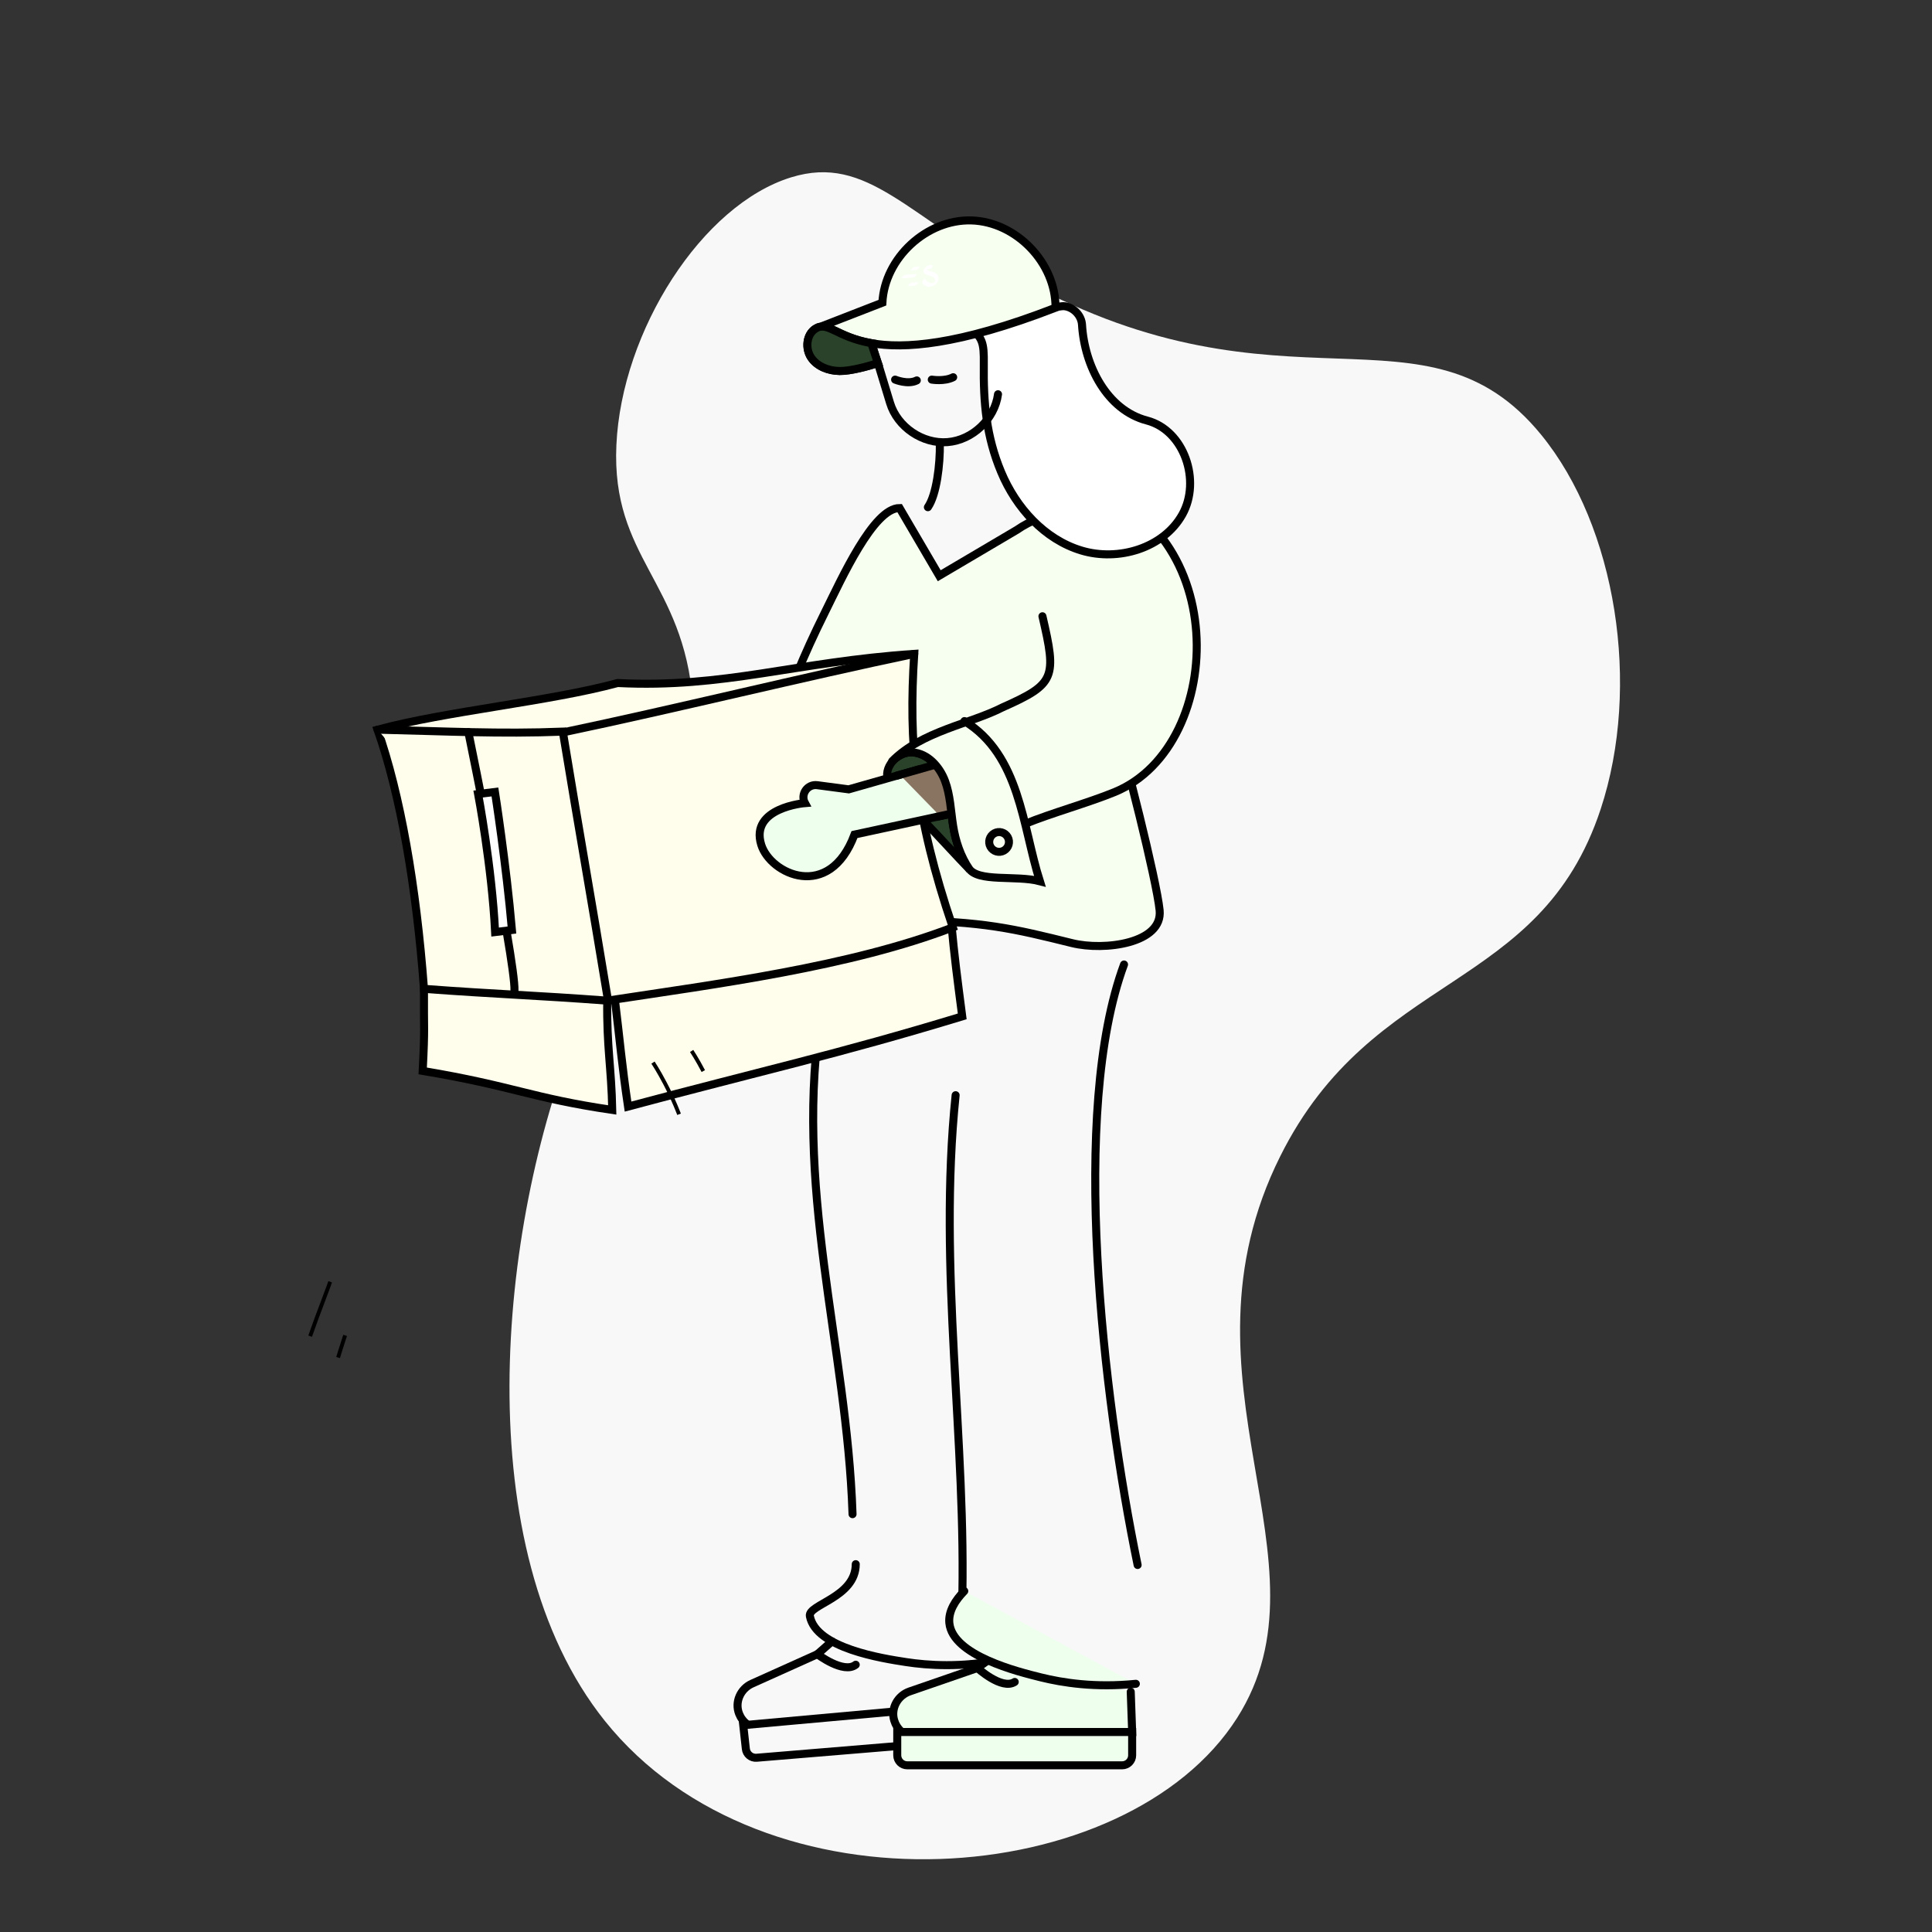 <svg width="173" height="173" viewBox="0 0 173 173" fill="none" xmlns="http://www.w3.org/2000/svg">
<rect x="0" y="0" width="173" height="173" fill="#333333" stroke="none"/>
<g clip-path="url(#clip0_4551_26007)">
<mask id="mask0_4551_26007" style="mask-type:luminance" maskUnits="userSpaceOnUse" x="0" y="0" width="173" height="173">
<path d="M173 0H0V173H173V0Z" fill="white"/>
</mask>
<g mask="url(#mask0_4551_26007)">
<path d="M70.843 15.879C62.868 18.336 55.658 29.616 55.194 39.853C54.734 49.979 61.195 52.031 62.042 62.813C62.937 74.214 56.397 80.629 51.653 92.393C44.554 109.998 41.839 138.684 54.148 154.08C68.449 171.966 100.936 169.296 110.774 153.834C119.706 139.797 104.61 123.64 114.637 103.539C122.965 86.845 137.868 88.99 143.329 72.46C146.978 61.414 144.72 47.145 137.999 38.924C127.68 26.301 115.037 37.962 91.675 25.133C81.245 19.406 77.718 13.761 70.843 15.879Z" fill="#F8F8F8"/>
<path d="M99.729 64.531C100.643 67.174 103.574 78.839 103.838 81.509C104.132 84.477 98.891 85.167 95.996 84.451C90.792 83.163 88.006 82.479 80.696 82.411C80.696 82.411 58.301 86.106 73.863 54.839C75.347 51.856 78.204 45.492 80.553 45.492L84.102 51.554L91.037 47.461C93.697 45.63 96.326 45.69 98.686 46.927" fill="#F6FFF0"/>
<path d="M99.729 64.531C100.643 67.174 103.574 78.839 103.838 81.509C104.132 84.477 98.891 85.167 95.996 84.451C90.792 83.163 88.006 82.479 80.696 82.411C80.696 82.411 58.301 86.106 73.863 54.839C75.347 51.856 78.204 45.492 80.553 45.492L84.102 51.554L91.037 47.461C93.697 45.63 96.326 45.69 98.686 46.927" stroke="black" stroke-width="0.718" stroke-miterlimit="10" stroke-linecap="round"/>
<path d="M100.65 86.365C95.8 99.502 98.72 124.876 101.868 140.136" stroke="black" stroke-width="0.718" stroke-miterlimit="10" stroke-linecap="round"/>
<path d="M85.571 98.07C83.963 113.665 86.588 129.081 86.145 144.108" stroke="black" stroke-width="0.718" stroke-miterlimit="10" stroke-linecap="round"/>
<path d="M73.613 90.109C70.927 106.223 75.845 120.427 76.34 135.586" stroke="black" stroke-width="0.718" stroke-miterlimit="10" stroke-linecap="round"/>
<path d="M74.498 146.975L73.188 148.127L67.329 150.763C66.303 151.225 65.77 152.411 66.183 153.458C66.322 153.813 66.564 154.157 66.959 154.445" stroke="black" stroke-width="0.718" stroke-miterlimit="10" stroke-linecap="round"/>
<path d="M87.503 152.588L87.05 149.008" stroke="black" stroke-width="0.718" stroke-miterlimit="10" stroke-linecap="round"/>
<path d="M87.82 155.731L87.503 152.586L66.554 154.48L66.785 156.583C66.829 157.076 67.265 157.44 67.759 157.396L87.82 155.731Z" stroke="black" stroke-width="0.718" stroke-miterlimit="10" stroke-linecap="round"/>
<path d="M73.189 148.125C73.189 148.125 75.54 149.918 76.626 149.067" stroke="black" stroke-width="0.718" stroke-miterlimit="10" stroke-linecap="round"/>
<path d="M76.628 140.062C76.628 143.046 72.318 143.67 72.52 144.72C73.072 147.592 79.013 148.503 81.131 148.829C83.099 149.13 86.035 149.33 89.641 148.634" stroke="black" stroke-width="0.718" stroke-miterlimit="10" stroke-linecap="round"/>
<path d="M101.251 151.486L101.379 155.093H80.751C80.383 154.77 80.174 154.406 80.067 154.041C79.75 152.961 80.388 151.827 81.452 151.459L87.524 149.362L88.932 148.332" fill="#EEFFEE"/>
<path d="M101.251 151.486L101.379 155.093H80.751C80.383 154.77 80.174 154.406 80.067 154.041C79.75 152.961 80.388 151.827 81.452 151.459L87.524 149.362L88.932 148.332" stroke="black" stroke-width="0.718" stroke-miterlimit="10" stroke-linecap="round"/>
<path d="M81.241 158.074C80.746 158.074 80.344 157.672 80.344 157.177V155.09H80.75H101.378V157.177C101.378 157.672 100.977 158.074 100.481 158.074H81.241Z" fill="#EEFFEE"/>
<path d="M81.241 158.074C80.746 158.074 80.344 157.672 80.344 157.177V155.09H80.75H101.378V157.177C101.378 157.672 100.977 158.074 100.481 158.074H81.241Z" stroke="black" stroke-width="0.718" stroke-miterlimit="10" stroke-linecap="round"/>
<path d="M87.524 149.361C87.524 149.361 89.705 151.358 90.863 150.608L87.524 149.361Z" fill="#EEFFEE"/>
<path d="M87.524 149.361C87.524 149.361 89.705 151.358 90.863 150.608" stroke="black" stroke-width="0.718" stroke-miterlimit="10" stroke-linecap="round"/>
<path d="M86.345 142.473C85.564 143.272 84.903 144.271 85.009 145.335C85.3 148.245 91.135 149.687 93.216 150.202C95.148 150.68 98.054 151.143 101.709 150.775" fill="#EEFFEE"/>
<path d="M86.345 142.473C85.564 143.272 84.903 144.271 85.009 145.335C85.3 148.245 91.135 149.687 93.216 150.202C95.148 150.68 98.054 151.143 101.709 150.775" stroke="black" stroke-width="0.718" stroke-miterlimit="10" stroke-linecap="round"/>
<path d="M85.182 82.626C85.451 85.573 85.721 87.623 86.162 91.011C75.027 94.401 68.146 95.899 56.237 99.088C55.676 95.31 55.509 93.156 55.055 89.473" fill="#FFFEEC"/>
<path d="M85.182 82.626C85.451 85.573 85.721 87.623 86.162 91.011C75.027 94.401 68.146 95.899 56.237 99.088C55.676 95.31 55.509 93.156 55.055 89.473" stroke="black" stroke-width="0.718" stroke-miterlimit="10" stroke-linecap="round"/>
<path d="M54.375 89.605C54.32 93.747 54.747 95.589 54.824 99.389C47.5 98.308 46.107 97.282 37.85 95.892C38.062 91.708 37.939 92.437 37.965 88.547" fill="#FFFEEC"/>
<path d="M54.375 89.605C54.32 93.747 54.747 95.589 54.824 99.389C47.5 98.308 46.107 97.282 37.85 95.892C38.062 91.708 37.939 92.437 37.965 88.547" stroke="black" stroke-width="0.718" stroke-miterlimit="10" stroke-linecap="round"/>
<path d="M55.306 61.161C64.865 61.643 71.228 59.266 81.864 58.551C81.353 66.514 81.897 72.944 85.319 83.041C76.117 86.576 64.121 88.119 54.375 89.603C47.993 89.123 44.347 89.025 37.965 88.545C37.28 79.319 35.837 71.096 33.809 65.339C39.895 63.688 49.221 62.812 55.306 61.161Z" fill="#FFFEEC"/>
<path d="M55.306 61.161C64.865 61.643 71.228 59.266 81.864 58.551C81.353 66.514 81.897 72.944 85.319 83.041C76.117 86.576 64.121 88.119 54.375 89.603C47.993 89.123 44.347 89.025 37.965 88.545C37.28 79.319 35.837 71.096 33.809 65.339C39.895 63.688 49.221 62.812 55.306 61.161Z" stroke="black" stroke-width="0.718" stroke-miterlimit="10" stroke-linecap="round"/>
<path d="M33.809 65.338C39.93 65.477 44.74 65.738 50.397 65.514C51.862 74.426 52.937 80.428 54.403 89.339" fill="#FFFEEC"/>
<path d="M33.809 65.338C39.93 65.477 44.74 65.738 50.397 65.514C51.862 74.426 52.937 80.428 54.403 89.339" stroke="black" stroke-width="0.718" stroke-miterlimit="10" stroke-linecap="round"/>
<path d="M50.455 65.572C60.293 63.511 72.026 60.613 81.864 58.553" stroke="black" stroke-width="0.718" stroke-miterlimit="10" stroke-linecap="round"/>
<path d="M41.939 65.556C41.939 65.556 46.761 89.029 45.986 88.971" stroke="black" stroke-width="0.718" stroke-miterlimit="10" stroke-linecap="round"/>
<path d="M45.842 83.276L44.335 83.462C44.045 77.608 42.813 71.101 42.813 71.101L44.32 70.915C44.32 70.915 45.333 77.389 45.842 83.276Z" fill="white"/>
<path d="M45.842 83.276L44.335 83.462C44.045 77.608 42.813 71.101 42.813 71.101L44.32 70.915C44.32 70.915 45.333 77.389 45.842 83.276Z" stroke="black" stroke-width="0.718" stroke-miterlimit="10" stroke-linecap="round"/>
<path d="M96.042 43.273C110.345 46.136 110.013 66.724 99.816 70.923C97.51 71.872 94.101 72.821 91.796 73.771" fill="#F6FFF0"/>
<path d="M96.042 43.273C110.345 46.136 110.013 66.724 99.816 70.923C97.51 71.872 94.101 72.821 91.796 73.771" stroke="black" stroke-width="0.718" stroke-miterlimit="10" stroke-linecap="round"/>
<path d="M79.576 70.002C78.987 68.771 80.349 67.277 81.71 67.37C83.07 67.463 84.14 68.645 84.619 69.922C85.098 71.199 85.134 72.592 85.347 73.939C85.559 75.287 86.009 76.692 86.837 77.874C85.695 76.697 84.01 74.835 82.867 73.658" fill="#294229"/>
<path d="M79.576 70.002C78.987 68.771 80.349 67.277 81.71 67.37C83.07 67.463 84.14 68.645 84.619 69.922C85.098 71.199 85.134 72.592 85.347 73.939C85.559 75.287 86.009 76.692 86.837 77.874C85.695 76.697 84.01 74.835 82.867 73.658" stroke="black" stroke-width="0.718" stroke-miterlimit="10" stroke-linecap="round"/>
<path d="M82.273 68.895L75.999 70.682L73.178 70.309C72.293 70.192 71.65 71.131 72.078 71.914C72.078 71.914 67.139 72.311 68.161 75.633C68.976 78.283 74.269 80.76 76.515 74.731L84.705 72.963" fill="#EEFFEE"/>
<path d="M82.273 68.895L75.999 70.682L73.178 70.309C72.293 70.192 71.65 71.131 72.078 71.914C72.078 71.914 67.139 72.311 68.161 75.633C68.976 78.283 74.269 80.76 76.515 74.731L84.705 72.963" stroke="black" stroke-width="0.718" stroke-miterlimit="10" stroke-linecap="round"/>
<path d="M80.575 69.379L86.035 67.825L87.45 72.37L84.179 73.076" fill="#897361"/>
<path d="M80.575 69.379L86.035 67.825L87.45 72.37L84.179 73.076" stroke="black" stroke-width="0.718" stroke-miterlimit="10" stroke-linecap="square"/>
<path d="M80.28 67.838C80.688 67.524 81.198 67.336 81.708 67.371C83.069 67.463 84.138 68.646 84.618 69.924C85.097 71.201 85.133 72.593 85.346 73.941C85.558 75.288 86.008 76.693 86.836 77.876L86.74 77.735C87.528 79.031 90.99 78.347 93.114 78.909C91.534 73.92 91.346 67.636 86.361 64.569" fill="#F6FFF0"/>
<path d="M80.28 67.838C80.688 67.524 81.198 67.336 81.708 67.371C83.069 67.463 84.138 68.646 84.618 69.924C85.097 71.201 85.133 72.593 85.346 73.941C85.558 75.288 86.008 76.693 86.836 77.876L86.74 77.735C87.528 79.031 90.99 78.347 93.114 78.909C91.534 73.92 91.346 67.636 86.361 64.569" stroke="black" stroke-width="0.718" stroke-miterlimit="10" stroke-linecap="round"/>
<path d="M79.895 68.153C82.556 65.464 86.878 64.826 89.756 63.349C94.513 61.24 94.625 60.687 93.345 55.182" stroke="black" stroke-width="0.718" stroke-miterlimit="10" stroke-linecap="round"/>
<path d="M90.238 74.963C90.475 75.391 90.32 75.93 89.892 76.167C89.465 76.404 88.926 76.249 88.689 75.822C88.451 75.394 88.606 74.855 89.034 74.618C89.462 74.38 90.001 74.535 90.238 74.963Z" stroke="black" stroke-width="0.718" stroke-miterlimit="10" stroke-linecap="round"/>
<path d="M86.822 29.258C87.964 30.287 88.12 30.593 88.094 32.613C88.05 36.071 88.315 39.086 89.65 42.276C90.984 45.466 93.519 48.294 96.83 49.295C100.14 50.296 104.18 49.088 105.872 46.071C107.563 43.055 106.049 38.533 102.704 37.656C99.129 36.72 97.111 32.764 96.888 29.076C96.838 28.246 96.129 27.505 95.302 27.418C94.474 27.331 86.822 29.258 86.822 29.258Z" fill="white"/>
<path d="M86.822 29.258C87.964 30.287 88.12 30.593 88.094 32.613C88.05 36.071 88.315 39.086 89.65 42.276C90.984 45.466 93.519 48.294 96.83 49.295C100.14 50.296 104.18 49.088 105.872 46.071C107.563 43.055 106.049 38.533 102.704 37.656C99.129 36.72 97.111 32.764 96.888 29.076C96.838 28.246 96.129 27.505 95.302 27.418C94.474 27.331 86.822 29.258 86.822 29.258Z" fill="white" stroke="black" stroke-width="0.718" stroke-miterlimit="10" stroke-linecap="round"/>
<path d="M84.158 39.705C84.189 41.575 83.867 44.297 83.087 45.417" stroke="black" stroke-width="0.718" stroke-miterlimit="10" stroke-linecap="round"/>
<path d="M78.665 32.68C79.218 34.497 79.149 34.271 79.702 36.088C80.355 38.235 82.615 39.771 84.851 39.589C87.087 39.407 89.069 37.526 89.367 35.302" stroke="black" stroke-width="0.718" stroke-miterlimit="10" stroke-linecap="round"/>
<path d="M73.013 29.436L79.013 27.104C79.213 23.101 82.98 19.621 86.986 19.738C90.992 19.854 94.55 23.547 94.517 27.555C85.705 30.974 80.886 31.235 78.025 30.73C74.913 30.181 74.115 28.726 73.013 29.436C72.195 29.963 72.088 31.225 72.638 32.029C73.187 32.833 74.209 33.208 75.183 33.221C76.156 33.233 77.683 32.811 78.612 32.517L78.025 30.73" fill="#F6FFF0"/>
<path d="M73.013 29.436L79.013 27.104C79.213 23.101 82.98 19.621 86.986 19.738C90.992 19.854 94.55 23.547 94.517 27.555C85.705 30.974 80.886 31.235 78.025 30.73M73.013 29.436C74.115 28.726 74.913 30.181 78.025 30.73M73.013 29.436C72.195 29.963 72.088 31.225 72.638 32.029C73.187 32.833 74.209 33.208 75.183 33.221C76.156 33.233 77.683 32.811 78.612 32.517L78.025 30.73" stroke="black" stroke-width="0.718" stroke-miterlimit="10" stroke-linecap="round"/>
<path d="M78.433 30.795C78.293 30.775 78.156 30.754 78.025 30.73C74.914 30.181 74.115 28.726 73.013 29.436C72.195 29.964 72.088 31.225 72.638 32.029C73.187 32.833 74.209 33.209 75.183 33.221C76.156 33.233 77.683 32.811 78.612 32.517L78.025 30.73" fill="#294229"/>
<path d="M78.433 30.795C78.293 30.775 78.156 30.754 78.025 30.73M78.025 30.73C74.914 30.181 74.115 28.726 73.013 29.436C72.195 29.964 72.088 31.225 72.638 32.029C73.187 32.833 74.209 33.209 75.183 33.221C76.156 33.233 77.683 32.811 78.612 32.517L78.025 30.73Z" stroke="black" stroke-width="0.718" stroke-miterlimit="10" stroke-linecap="round"/>
<path d="M80.152 33.992C80.152 33.992 81.296 34.471 82.094 34.064L80.152 33.992Z" fill="#294229"/>
<path d="M80.152 33.992C80.152 33.992 81.296 34.471 82.094 34.064" stroke="black" stroke-width="0.718" stroke-miterlimit="10" stroke-linecap="round"/>
<path d="M83.435 33.993C83.435 33.993 84.554 34.186 85.352 33.779L83.435 33.993Z" fill="#294229"/>
<path d="M83.435 33.993C83.435 33.993 84.554 34.186 85.352 33.779" stroke="black" stroke-width="0.718" stroke-miterlimit="10" stroke-linecap="round"/>
<path d="M83.502 23.744C83.23 23.717 83.013 23.761 82.833 23.979C82.698 24.141 82.61 24.37 82.807 24.52C83.079 24.727 83.621 24.645 83.735 25.058C83.806 25.316 83.497 25.375 83.308 25.338C83.099 25.298 82.951 25.157 82.849 24.98C82.813 24.917 82.505 25.192 82.573 25.31C82.91 25.897 83.693 25.733 83.984 25.188C84.123 24.927 84.045 24.648 83.804 24.477C83.674 24.384 83.513 24.343 83.362 24.295C83.306 24.277 83.071 24.243 83.054 24.164C83.026 24.041 83.157 24.078 83.267 24.088C83.386 24.1 83.603 23.753 83.502 23.744Z" fill="white"/>
<path d="M82.324 23.864L81.887 23.902C81.854 23.905 81.819 23.93 81.793 23.948C81.749 23.98 81.707 24.02 81.672 24.062C81.645 24.094 81.611 24.13 81.599 24.171C81.594 24.186 81.585 24.22 81.614 24.217L82.051 24.179C82.085 24.176 82.12 24.151 82.145 24.132C82.189 24.101 82.232 24.06 82.266 24.019C82.293 23.987 82.327 23.95 82.339 23.91C82.344 23.894 82.353 23.861 82.324 23.864Z" fill="white"/>
<path d="M82.067 24.527L81.037 24.617C80.955 24.624 80.871 24.718 80.822 24.777C80.81 24.79 80.701 24.937 80.764 24.932L81.794 24.842C81.876 24.835 81.96 24.741 82.009 24.682C82.02 24.669 82.13 24.521 82.067 24.527Z" fill="white"/>
<path d="M82.211 25.256L81.618 25.308C81.585 25.311 81.55 25.336 81.524 25.355C81.481 25.386 81.438 25.427 81.403 25.468C81.376 25.5 81.343 25.537 81.33 25.577C81.326 25.593 81.316 25.626 81.346 25.623L81.939 25.571C81.972 25.569 82.007 25.544 82.032 25.525C82.076 25.493 82.119 25.453 82.154 25.411C82.181 25.38 82.214 25.343 82.227 25.302C82.231 25.287 82.24 25.254 82.211 25.256Z" fill="white"/>
<path d="M61.934 94.109C61.934 94.109 69.546 105.528 62.453 110.718C57.185 114.572 31.486 91.341 25.605 104.836C19.723 118.33 50.584 143.258 56.917 139.782C65.74 134.938 58.129 118.33 51.209 125.769C40.483 137.298 20.069 147.567 32.352 115.562C44.56 83.75 19.549 93.245 15.052 98.088" stroke="black" stroke-width="0.346" stroke-dasharray="2.08 173"/>
<path d="M58.473 95.15C58.473 95.15 66.085 106.569 58.992 111.759C53.724 115.614 28.025 92.382 22.143 105.877C16.261 119.371 47.123 144.299 53.456 140.823C62.279 135.979 54.667 119.371 47.747 126.81C37.022 138.339 16.607 148.608 28.89 116.603C41.099 84.791 16.088 94.285 11.59 99.129" stroke="black" stroke-width="0.346" stroke-dasharray="5.19 173"/>
</g>
</g>
<defs>
<clipPath id="clip0_4551_26007">
<rect width="173" height="173" fill="white"/>
</clipPath>
</defs>
</svg>
